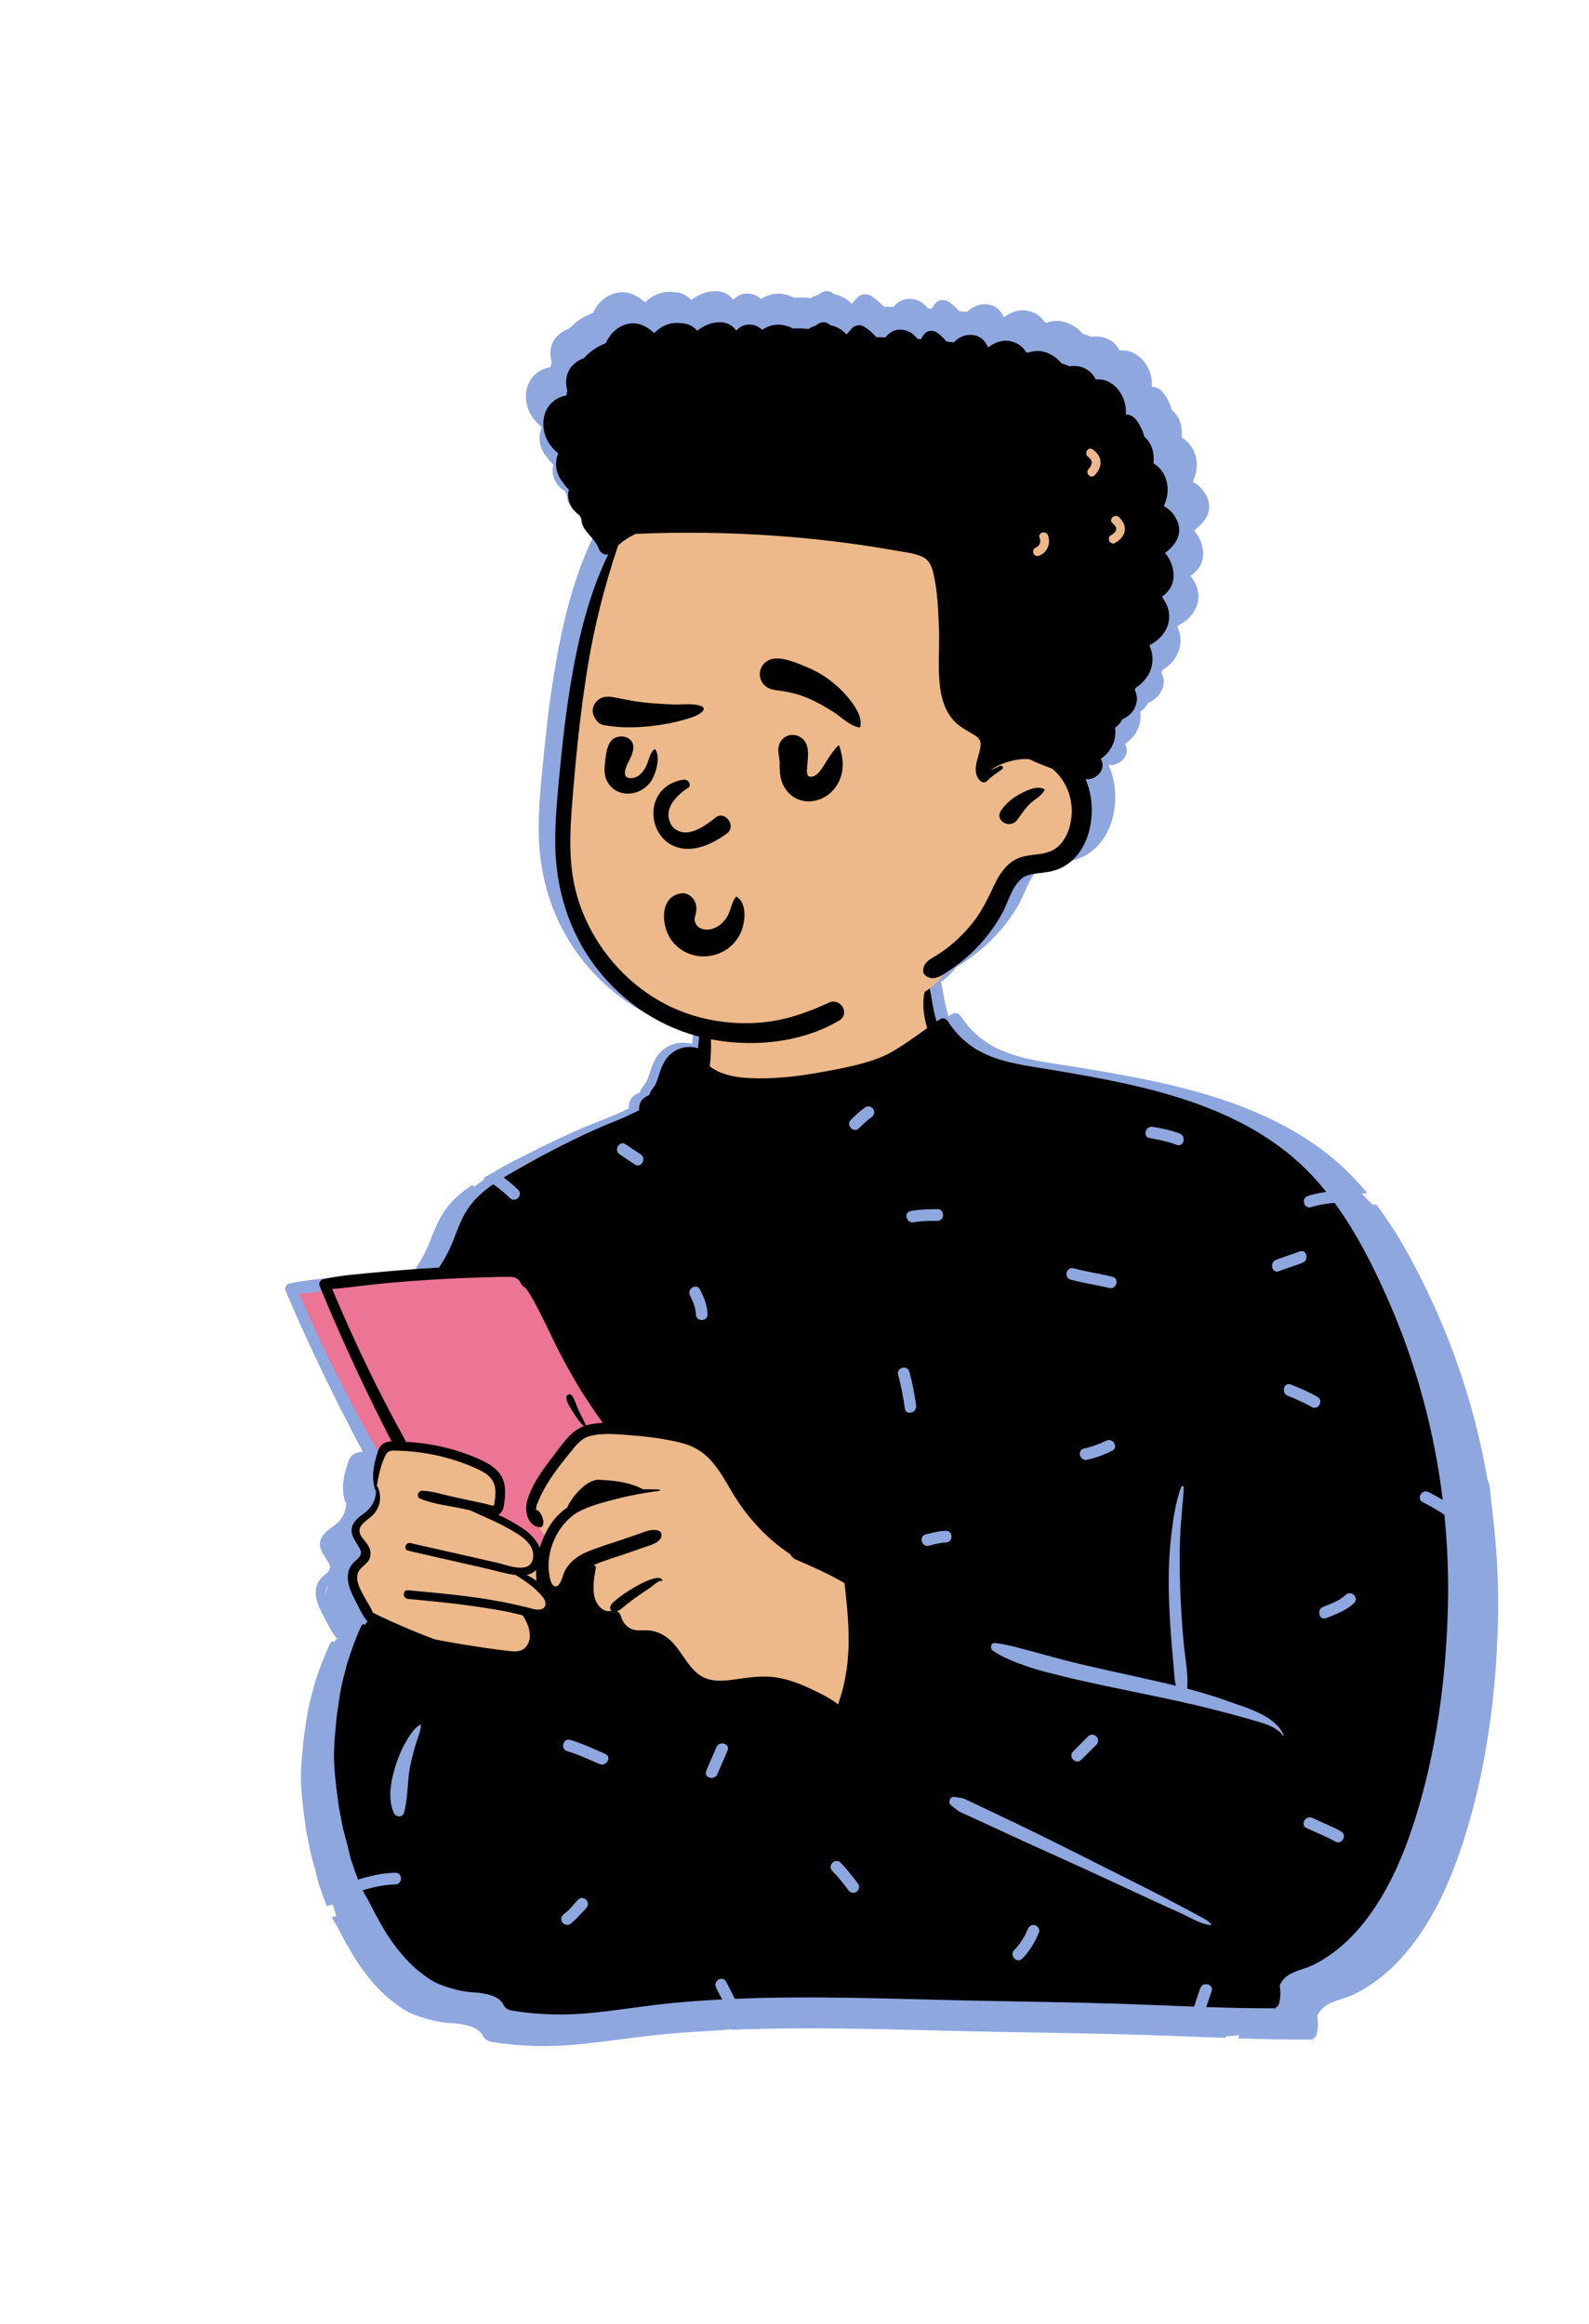 <svg width="383" height="560" viewBox="0 0 383 560" fill="none" xmlns="http://www.w3.org/2000/svg">
<path fill-rule="evenodd" clip-rule="evenodd" d="M105.567 305.23C108.866 292.883 111.9 287.648 117.761 283.357C123.243 279.343 131.246 275.971 142.922 273.509C155.084 271.457 155.429 265.358 158.478 255.556C159.368 252.609 163.776 251.825 165.679 253.949C165.947 253.669 166.227 253.413 166.516 253.182C166.257 251.777 168.378 247.749 168.307 246.404C167.567 232.372 172.324 225.326 184.197 222.706C186.779 222.137 204.317 221.801 206.834 222.473C217.84 225.409 228.674 234.731 227.016 245.96C230.471 250.316 233.852 252.975 239.182 254.379C247.482 255.396 243.313 368.857 228.897 436.832C222.712 465.998 74.82 416.357 81.503 401.75C80.555 399.072 82.282 396.13 81.503 393.365C80.939 391.364 79.494 390.536 78.767 388.555C77.744 385.767 78.857 382.026 80.009 379.181C80.481 377.763 79.14 376.237 78.767 374.79C77 367.965 81.047 368.567 83.964 364.004C83.921 363.99 83.162 360.733 83.166 360.749C82.719 358.424 83.838 355.444 84.814 353.503C85.474 352.191 86.887 351.37 88.292 351.521C86.877 346.889 85.089 343.034 83.166 338.571C79.764 330.704 76.53 322.474 71.645 315.354C69.645 312.438 71.261 309.756 74.498 309.557C84.974 308.915 95.336 307.46 105.567 305.23Z" fill="#8FA7DF"/>
<path fill-rule="evenodd" clip-rule="evenodd" d="M121.922 306.184L145.837 345.237C145.837 345.237 140.164 345.784 137.868 346.848C135.572 347.912 125.03 360.844 125.03 360.844L123.355 367.965L127.324 373.706L125.776 377.311C125.776 377.311 124.672 374.869 121.922 372.973C119.173 371.077 113.109 367.965 113.109 367.965C113.109 367.965 115.124 366.925 115.124 365.704C115.124 364.482 116.899 359.273 113.109 357.305C109.319 355.337 89.735 350.731 89.735 350.731L69.887 310.332L121.922 306.184Z" fill="#EC7495"/>
<path fill-rule="evenodd" clip-rule="evenodd" d="M228.605 254.644L152.668 267.504L117.761 283.357L112.063 287.593L145.837 345.238L197.986 354.419L211.272 387.719L208.56 425.255L123.724 415.495L87.129 411.299L78.527 444.81L80.081 458.596L82.341 465.587L173.061 489.221C173.061 489.221 219.257 484.9 227.446 484.9C235.635 484.9 295.676 490.654 295.676 490.654L309.567 489.221C309.567 489.221 340.303 457.963 345.07 446.838C349.837 435.713 360.145 368.087 360.145 368.087L359.01 357.696L332.455 291.754C332.455 291.754 328.909 288.647 324.439 283.357C319.968 278.066 228.605 254.644 228.605 254.644Z" fill="#8FA7DF"/>
<path fill-rule="evenodd" clip-rule="evenodd" d="M91.167 349.898C98.03 350.234 104.9 351.809 111.108 354.661C113.647 355.83 115.949 357.518 116.623 360.294C116.963 361.712 116.88 363.177 116.699 364.609C116.562 365.693 116.528 367.078 115.551 367.812C115.385 367.936 115.207 368.031 115.021 368.101C117.311 369.098 119.492 370.296 121.43 371.531C123.201 372.66 125.022 374.398 125.84 376.36C125.908 376.137 125.976 375.929 126.044 375.732C127.437 371.758 129.583 368.503 132.963 366.314C133.347 364.965 137.467 359.155 141.293 359.374C145.483 359.611 148.854 359.907 152.643 361.766C154.024 361.737 155.402 361.755 156.765 361.814C156.999 361.821 156.988 362.128 156.765 362.154C155.659 362.289 154.554 362.439 153.449 362.614C150.822 363.02 148.203 363.534 145.64 364.174C142.566 364.941 139.387 365.712 136.514 367.052C130.942 369.657 127.494 376.466 128.202 382.391C128.319 383.363 128.709 386.3 130.106 385.997C131.286 385.741 131.756 383.363 132.168 382.482C133.274 380.145 135.265 378.618 137.653 377.584C140.458 376.367 143.46 375.545 146.367 374.589C148.013 374.044 149.66 373.5 151.31 372.959C152.998 372.401 154.603 371.629 156.401 372.02C157.488 372.258 157.613 373.507 157.003 374.223C156.076 375.315 154.698 375.637 153.362 376.086C151.598 376.678 149.838 377.27 148.078 377.861C145.356 378.775 142.506 379.545 139.853 380.663L139.936 380.846C140.152 380.787 140.405 380.996 140.363 381.251C139.966 383.615 139.413 386.347 140.027 388.715C140.511 390.592 142.219 392.671 144.436 392.119C144.088 391.812 143.959 391.282 144.194 390.793C145.073 388.981 156.579 381.829 157.605 384.485C157.639 384.579 157.534 384.649 157.45 384.634C156.575 384.459 155.111 385.898 154.411 386.355C153.4 387.012 152.374 387.655 151.375 388.331C150.281 389.069 149.213 389.844 148.172 390.643C147.355 391.272 146.738 391.925 145.799 392.244C146.291 392.47 146.681 392.89 146.847 393.427C147.271 394.826 148.089 396.013 149.508 396.631C150.996 397.273 152.673 396.868 154.24 397.025C156.375 397.233 158.237 398.212 159.793 399.612C163.06 402.555 164.699 407.743 169.267 409.134C171.996 409.964 175.025 409.441 177.788 409.065C180.873 408.645 183.878 408.313 186.986 408.751C189.961 409.171 192.773 410.165 195.491 411.377C198.039 412.513 200.855 413.8 203.115 415.494C203.58 414.11 204.05 412.74 204.406 411.326C205.246 407.984 205.7 404.579 205.81 401.145C205.912 397.876 205.723 394.592 205.432 391.337C205.287 389.712 205.06 388.093 204.916 386.468C204.879 386.059 204.803 385.62 204.746 385.182C200.711 382.884 196.472 381.124 192.198 379.312C192.187 379.308 192.175 379.301 192.164 379.297C192.032 379.239 191.903 379.184 191.77 379.129C191.774 379.122 191.778 379.115 191.786 379.107C191.297 378.819 190.957 378.435 190.752 378.004C184.594 374.062 179.446 368.682 175.608 362.406C173.999 359.776 172.451 357.047 170.346 354.742C168.105 352.283 165.444 350.822 162.151 350.062C158.302 349.171 154.335 348.638 150.39 348.334C148.237 348.17 145.83 347.914 143.482 347.926C141.847 347.936 140.246 348.071 138.777 348.462C136.601 349.04 135.329 350.636 133.963 352.25C132.657 353.8 131.358 355.352 130.14 356.967C128.985 358.497 127.895 360.079 126.949 361.737C126.381 362.731 125.855 363.754 125.412 364.809C125.257 365.182 125.052 365.606 124.958 365.993C124.863 366.384 125.037 366.797 124.583 366.797C126.457 366.822 127.702 371.331 125.84 371.225C123.221 371.078 121.905 368.049 122.418 365.361C123.333 360.566 128.276 354.774 129.254 353.547C131.416 350.837 133.645 347.301 137.104 346.04C137.154 346.022 137.207 346.004 137.256 345.989C136.249 345.069 135.454 343.966 134.693 342.844C133.91 341.69 132.975 340.367 132.717 338.997C132.555 338.125 133.679 337.628 134.212 338.391C134.988 339.505 135.363 340.915 135.942 342.139C136.533 343.381 137.252 344.554 137.82 345.807C139.186 345.401 140.662 345.215 142.165 345.153C140.269 342.676 137.029 337.898 136.639 337.284C134.845 334.442 133.137 331.513 131.506 328.579C129.742 325.401 128.232 322.092 126.544 318.877C125.586 317.054 124.621 315.217 123.557 313.449C123.19 312.842 122.796 312.236 122.35 311.684C122.263 311.575 122.153 311.484 122.051 311.381C121.933 311.319 121.812 311.25 121.744 311.213C121.131 310.874 120.915 310.085 120.484 309.584C119.795 308.777 118.985 308.682 117.947 308.671C115.737 308.649 113.519 308.733 111.312 308.791C108.068 308.879 104.828 309.003 101.588 309.167C100.607 309.218 99.631 309.27 98.65 309.328C93.938 309.599 89.229 309.953 84.532 310.388C80.375 310.771 76.219 311.396 72.059 311.696C77.692 324.609 83.937 337.288 91.008 349.526C91.08 349.65 91.133 349.774 91.167 349.898ZM122.418 383.166C123.326 383.568 124.208 384.068 125.03 384.638C124.893 383.75 124.859 382.815 124.897 381.876C124.219 382.577 123.353 382.979 122.418 383.166ZM83.638 360.952C83.703 360.959 83.763 360.992 83.793 361.054C85.05 363.556 84.524 366.351 82.472 368.313C81.397 369.335 79.054 370.49 79.13 372.17C79.195 373.529 80.727 374.669 81.382 375.79C81.992 376.835 82.219 377.982 81.731 379.115C81.106 380.565 79.361 381.142 78.763 382.567C78.006 384.375 79.236 386.556 80.099 388.13C80.902 389.587 81.939 391.045 82.628 392.587C87.242 394.892 97.712 399.078 98.972 399.312C100.509 399.6 102.049 399.874 103.594 400.13C106.558 400.627 109.529 401.087 112.508 401.492C114.204 401.723 115.903 401.949 117.603 402.128C119.087 402.282 120.76 402.49 121.956 401.412C124.367 399.235 123.016 395.586 121.49 393.387C121.46 393.343 121.46 393.303 121.471 393.266C120.033 392.941 118.598 392.561 117.168 392.294C114.416 391.783 111.645 391.352 108.87 390.969C103.17 390.183 97.431 389.664 91.701 389.142C90.282 389.01 90.266 386.855 91.701 386.983C99.934 387.71 108.208 388.4 116.331 389.931C118.368 390.311 120.389 390.742 122.399 391.228C123.349 391.454 124.367 391.809 125.363 391.82C125.423 391.82 125.484 391.82 125.544 391.816C127.494 391.758 127.778 390.147 126.706 388.806C126.574 388.641 126.438 388.477 126.298 388.32C124.405 386.143 122.047 384.689 119.617 383.184C116.895 382.826 114.181 382.029 111.516 381.445C104.938 379.998 98.359 378.552 91.776 377.109C90.486 376.824 91.034 374.91 92.325 375.191C97.322 376.284 102.318 377.376 107.315 378.468L114.628 380.068C116.089 380.386 117.914 381.025 119.632 381.255C120.48 381.368 121.301 381.383 122.043 381.215C124.439 380.667 124.56 377.777 123.527 376.061C122.369 374.132 120.181 372.926 118.239 371.834C114.874 369.938 111.293 368.576 107.795 367.005C107.175 366.873 106.554 366.742 105.933 366.61C102.322 365.843 98.196 365.467 94.797 364.061C93.779 363.644 94.336 362.095 95.342 362.117C97.98 362.172 100.74 363.078 103.318 363.615C106.107 364.199 108.901 364.78 111.69 365.361C111.971 365.419 113.628 365.931 113.878 365.818C114.037 365.745 114.094 365.212 114.147 364.861C114.318 363.706 114.442 362.494 114.257 361.335C113.848 358.738 111.603 357.518 109.332 356.521C104.275 354.303 98.73 352.916 93.211 352.36C91.939 352.232 90.667 352.152 89.388 352.112C87.886 352.068 86.647 351.812 85.887 353.24C84.691 355.491 84.032 358.384 83.638 360.952ZM90.661 442.539C91.763 438.861 91.463 434.934 92.218 431.183C92.608 429.248 93.139 427.328 93.72 425.438C94.189 423.912 94.97 422.289 95.059 420.696C95.064 420.59 94.934 420.528 94.845 420.577C93.29 421.437 92.097 423.294 91.21 424.752C90.149 426.496 89.338 428.322 88.685 430.243C87.382 434.069 86.312 438.683 87.992 442.539C88.492 443.687 90.249 443.917 90.661 442.539ZM133.664 470.381C135.306 469.275 136.503 467.729 137.895 466.364C139.265 465.023 137.124 462.956 135.754 464.298C134.566 465.462 133.535 466.916 132.136 467.857C131.463 468.31 131.152 469.128 131.593 469.856C131.983 470.499 132.993 470.832 133.664 470.381ZM142.822 427.879C139.824 426.629 136.876 425.266 133.739 424.366C131.864 423.827 131.07 426.648 132.934 427.183C135.823 428.013 138.533 429.251 141.293 430.402C143.065 431.142 144.606 428.623 142.822 427.879ZM174.477 427.004C175.21 425.259 172.28 424.507 171.557 426.227C170.726 428.208 169.773 430.138 168.941 432.119C168.209 433.864 171.139 434.617 171.861 432.896C172.693 430.915 173.646 428.985 174.477 427.004ZM205.722 461.86C206.211 462.489 207.025 462.829 207.794 462.385C208.438 462.012 208.831 461.022 208.337 460.386C206.894 458.529 205.432 456.695 203.74 455.04C202.369 453.698 200.228 455.766 201.599 457.106C203.109 458.584 204.433 460.202 205.722 461.86ZM210.19 266.284C208.8 267.2 207.582 268.313 206.395 269.458C205.014 270.79 207.156 272.856 208.537 271.524C209.537 270.559 210.546 269.579 211.718 268.807C212.396 268.361 212.7 267.53 212.262 266.808C211.869 266.161 210.866 265.839 210.19 266.284ZM164.733 313.311C165.519 314.829 166.226 316.318 166.271 318.044C166.319 319.924 169.347 319.925 169.299 318.044C169.241 315.785 168.378 313.827 167.348 311.836C166.476 310.151 163.865 311.633 164.733 313.311ZM148.055 275.542C146.427 274.494 144.912 277.027 146.526 278.065C147.834 278.907 149.142 279.749 150.451 280.59C152.078 281.637 153.592 279.105 151.979 278.067C150.671 277.225 149.363 276.383 148.055 275.542ZM220.396 341.578C220.674 343.435 223.591 342.64 223.316 340.801C222.89 337.958 222.37 335.153 221.571 332.384C221.048 330.572 218.128 331.347 218.651 333.161C219.451 335.93 219.97 338.735 220.396 341.578ZM231.013 375.053C232.962 375.014 232.962 372.091 231.013 372.131C229.249 372.167 227.515 372.615 225.813 373.025C223.921 373.481 224.728 376.299 226.619 375.843C228.057 375.496 229.521 375.084 231.013 375.053ZM234.932 442.487C235.602 442.802 236.289 443.085 236.965 443.384C238.321 443.982 239.676 444.58 241.03 445.181C243.851 446.431 246.671 447.685 249.489 448.943C255.129 451.463 260.812 453.893 266.466 456.385C272.231 458.927 277.981 461.502 283.724 464.091C286.43 465.31 289.156 466.484 291.877 467.671C294.203 468.687 297.079 470.461 299.633 470.627C299.764 470.636 299.808 470.476 299.733 470.394C298.768 469.335 297.229 468.719 295.961 468.031C294.666 467.327 293.346 466.665 292.033 465.994C289.294 464.594 286.553 463.205 283.788 461.855C278.258 459.154 272.717 456.473 267.175 453.795C261.523 451.063 255.878 448.314 250.177 445.68C247.492 444.439 244.805 443.202 242.116 441.97C240.66 441.302 239.202 440.635 237.745 439.97C237.116 439.682 236.493 439.372 235.849 439.115C234.994 438.773 234.344 438.843 233.462 438.633C232.024 438.29 231.401 440.055 232.505 440.824C233.415 441.457 233.893 441.998 234.932 442.487ZM255.148 472.453C255.458 471.724 254.808 470.838 254.09 470.655C253.23 470.437 252.541 470.941 252.227 471.676C251.397 473.625 250.215 475.413 248.693 476.923C247.332 478.272 249.473 480.34 250.834 478.989C252.741 477.097 254.112 474.884 255.148 472.453ZM270.02 425.545C271.401 424.213 269.259 422.147 267.879 423.479L263.954 427.266C262.574 428.598 264.716 430.664 266.096 429.332L270.02 425.545ZM310.283 419.37C313.105 420.169 316.396 420.903 318.319 423.226C318.413 423.339 318.571 423.194 318.515 423.08C316.052 418.153 308.99 416.425 304.1 414.699C300.641 413.478 297.093 412.465 293.514 411.561C293.872 407.621 292.885 403.399 292.543 399.478C292.177 395.293 291.879 391.096 291.726 386.897C291.569 382.614 291.532 378.302 291.678 374.018C291.823 369.75 292.397 365.533 292.649 361.279C292.673 360.868 292.079 360.848 291.951 361.188C290.465 365.136 289.83 369.509 289.347 373.671C288.849 377.96 288.683 382.235 288.747 386.549C288.813 390.983 289.08 395.407 289.447 399.828C289.62 401.923 289.822 404.016 290.013 406.109C290.158 407.707 290.225 409.292 290.563 410.839C288.405 410.328 286.241 409.845 284.085 409.374C277.209 407.877 270.304 406.488 263.456 404.868C260.095 404.074 256.782 403.122 253.436 402.276C250.285 401.48 246.959 400.515 243.724 400.16C242.57 400.033 242.423 401.557 243.187 402.074C245.816 403.856 249.308 405.096 252.345 406.094C255.393 407.094 258.561 407.814 261.685 408.555C268.2 410.102 274.776 411.366 281.343 412.683C287.9 413.998 294.47 415.304 300.954 416.927C304.076 417.709 307.188 418.493 310.283 419.37ZM325.745 341.188C327.431 342.143 328.953 339.617 327.273 338.665C325.075 337.42 322.732 336.484 320.371 335.572C318.558 334.872 317.779 337.699 319.566 338.39C321.688 339.21 323.77 340.07 325.745 341.188ZM331.85 449.76C333.54 450.706 335.063 448.18 333.378 447.237C331.011 445.913 328.418 445.029 325.965 443.87C324.219 443.045 322.686 445.567 324.437 446.394C326.89 447.552 329.482 448.436 331.85 449.76ZM334.595 388.13C332.961 389.628 330.78 390.333 328.723 391.121C326.929 391.806 327.716 394.631 329.528 393.939C332.09 392.958 334.701 392.062 336.737 390.196C338.153 388.897 336.008 386.835 334.595 388.13ZM316.513 304.431C314.716 305.111 315.503 307.936 317.318 307.249C319.331 306.487 321.41 305.907 323.423 305.145C325.22 304.465 324.433 301.64 322.618 302.327C320.605 303.089 318.526 303.669 316.513 304.431ZM284.614 271.186C282.705 270.875 281.892 273.692 283.809 274.004C286.188 274.392 288.53 274.845 290.786 275.688C292.608 276.368 293.389 273.541 291.591 272.87C289.335 272.027 286.992 271.574 284.614 271.186ZM274.074 352.13C275.825 351.299 274.289 348.78 272.546 349.606C270.709 350.478 268.807 351.151 266.803 351.563C264.895 351.955 265.707 354.772 267.608 354.381C269.863 353.917 272.009 353.11 274.074 352.13ZM264.119 306.535C262.234 306.037 261.437 308.856 263.314 309.353C266.617 310.226 270.017 310.68 273.344 311.457C275.24 311.9 276.042 309.082 274.149 308.64C270.822 307.862 267.422 307.409 264.119 306.535ZM221.889 292.227C219.972 292.569 220.789 295.385 222.694 295.045C224.722 294.683 226.777 294.677 228.833 294.676C230.784 294.676 230.781 291.753 228.833 291.754C226.497 291.755 224.191 291.816 221.889 292.227ZM84.161 307.495C89.108 307.038 94.063 306.673 99.025 306.399C99.256 306.387 99.483 306.373 99.714 306.362C99.74 306.311 99.775 306.263 99.809 306.212C101.429 303.918 102.621 301.624 103.654 299.03C104.642 296.561 105.6 294.015 107.122 291.787C108.857 289.248 111.2 287.262 113.768 285.54C115.326 286.551 116.771 287.734 118.094 288.989C119.486 290.309 121.627 288.242 120.235 286.922C119.06 285.807 117.805 284.778 116.479 283.847C118.011 282.949 119.573 282.105 121.097 281.266C126.809 278.121 132.657 275.213 138.626 272.554C141.401 271.315 144.209 270.216 147.037 269.102C148.559 268.503 150.061 267.732 151.583 267.038C151.473 266 151.795 264.839 152.62 264.155C153.229 263.655 153.702 263.469 154.429 263.115C154.592 263.06 154.69 263.027 154.736 263.008C154.702 263.016 154.603 263.045 154.441 263.096C154.055 263.268 154.024 263.217 154.35 262.946C154.369 262.355 155.577 261.106 155.853 260.496C156.814 258.402 157.113 256.188 158.532 254.282C160.489 251.655 163.775 250.662 166.838 251.553C167.155 248.393 167.238 245.095 168.472 242.274C168.506 242.198 168.616 242.165 168.665 242.249C169.952 244.364 170.062 246.72 170.161 249.16C170.255 251.45 170.165 253.792 169.854 256.068C170.051 256.214 170.251 256.353 170.46 256.488C171.436 257.109 172.488 257.587 173.594 257.942C175.698 258.614 177.905 258.906 180.112 259.008C185.809 259.271 191.68 258.716 197.282 257.774C202.948 256.82 211.635 255.388 216.677 252.652C220.005 250.848 223.074 248.645 226.186 246.512C225.058 243.005 224.77 239.235 225.905 236.272C226.042 235.918 226.617 235.852 226.727 236.272C227.438 239.1 227.647 241.942 228.593 244.736C228.608 244.776 228.623 244.821 228.638 244.861C228.934 244.667 229.229 244.477 229.524 244.287C230.205 243.852 231.133 244.178 231.542 244.798C238.079 254.738 248.431 255.308 259.302 257.084C271.2 259.027 283.157 261.124 294.596 264.926C305.535 268.565 315.99 273.862 324.272 281.774C326.147 283.566 327.9 285.474 329.555 287.467C327.954 287.662 326.366 287.965 324.798 288.44C322.942 289.003 323.74 291.823 325.603 291.258C327.618 290.647 329.655 290.345 331.712 290.195C337.34 297.624 341.728 306.048 345.522 314.34C352.8 330.238 357.537 347.169 359.717 364.406C358.52 363.714 357.301 363.054 356.053 362.441C354.318 361.59 352.787 364.112 354.524 364.965C356.453 365.911 358.327 366.955 360.142 368.087C360.935 375.632 361.243 383.226 361.056 390.808C360.614 408.882 358.085 427.487 352.366 444.733C349.561 453.197 345.844 461.591 340.306 468.744C337.8 471.984 334.954 474.906 331.6 477.343C329.976 478.526 328.258 479.582 326.444 480.473C324.109 481.628 321.066 482.008 319.052 483.64C318.389 484.178 317.878 484.886 317.492 485.686C317.716 487.206 317.742 488.729 317.311 490.249C317.174 490.724 316.803 491.111 316.345 491.297C316.338 491.429 316.338 491.556 316.338 491.681C316.338 491.739 316.247 491.754 316.236 491.696C316.217 491.582 316.198 491.469 316.179 491.352C316.031 491.399 315.876 491.422 315.717 491.422C309.967 491.442 304.21 491.307 298.453 491.119C298.898 489.803 299.381 488.498 299.843 487.182C300.472 485.394 297.547 484.634 296.924 486.405C296.382 487.944 295.816 489.469 295.312 491.013C289.143 490.791 282.976 490.526 276.82 490.329C263.727 489.909 250.638 489.77 237.542 489.504C217.203 489.088 196.717 488.236 176.347 489.069C175.643 487.626 174.854 486.217 174.107 484.793C173.225 483.114 170.613 484.594 171.492 486.268C172.012 487.257 172.55 488.234 173.061 489.221C168.936 489.427 164.814 489.701 160.702 490.074C153.684 490.709 146.734 491.838 139.724 492.539C132.597 493.255 125.624 493.128 118.553 491.991C117.281 491.787 116.532 491.045 116.221 490.124C116.21 490.121 116.202 490.114 116.195 490.103C115.832 489.693 115.491 489.354 115.139 489.058C114.719 488.795 114.264 488.572 113.731 488.375C112.735 488.009 111.698 487.787 110.646 487.637C109.487 487.469 108.314 487.454 107.156 487.316C106.18 487.195 105.225 487.016 104.272 486.797C102.557 486.402 100.929 485.887 99.309 485.204C97.897 484.609 96.622 483.754 95.418 482.822C92.927 481.065 90.77 478.823 88.885 476.492C87.787 475.129 86.753 473.715 85.815 472.244C84.18 469.693 82.787 467.045 81.379 464.375C80.868 463.583 80.401 462.773 79.975 461.946C82.727 461.163 85.505 460.526 88.422 460.48C90.373 460.45 90.372 457.528 88.422 457.558C85.077 457.609 81.912 458.364 78.767 459.262C78.614 458.87 78.467 458.474 78.331 458.073C77.957 457.237 77.646 456.378 77.389 455.509C77.238 455.114 77.086 454.72 76.935 454.325C76.594 452.959 76.253 451.589 75.909 450.219C75.224 448.028 74.683 445.803 74.285 443.549C73.952 442.066 73.695 440.572 73.52 439.06C72.99 435.396 72.559 431.739 72.529 428.035C72.574 425.752 72.725 423.472 72.983 421.204C73.093 419.662 73.278 418.128 73.528 416.605C73.853 414.34 74.175 412.097 74.716 409.861C75.121 408.349 75.526 406.837 75.931 405.324C76.942 402.172 78.135 399.082 79.509 396.061C79.584 395.871 79.967 395.454 80.197 395.45C80.372 395.447 80.614 395.6 80.535 395.805C80.527 395.823 80.52 395.845 80.512 395.863C80.591 395.692 80.667 395.516 80.746 395.345C80.814 395.184 81.079 394.863 81.284 394.866C81.295 394.866 81.307 394.866 81.322 394.87C81.269 394.833 81.219 394.786 81.17 394.731C79.811 393.179 78.929 391.136 77.957 389.339C77.15 387.856 76.39 386.292 76.17 384.616C75.977 383.144 76.238 381.693 77.196 380.503C78.286 379.147 80.338 378.512 79.198 376.554C77.904 374.325 76 372.393 77.896 369.861C78.861 368.572 80.391 367.864 81.526 366.742C82.832 365.445 83.453 363.71 83.419 361.938C83.339 361.982 83.233 361.96 83.195 361.85C82.098 358.65 82.892 355.137 84.017 352.02C84.63 350.329 85.929 349.865 87.439 349.781C80.898 337.453 74.777 324.926 69.323 312.112C69.141 311.692 68.963 311.272 68.785 310.851C68.52 310.223 69.08 309.387 69.728 309.248C74.444 308.25 79.357 307.933 84.161 307.495Z" fill="#8FA7DF"/>
<path fill-rule="evenodd" clip-rule="evenodd" d="M135.052 157.832C136.454 147.012 140.858 135.523 145.49 125.436C155.905 104.108 179.75 101.171 201.126 96.774C222.219 93.804 244.556 91.122 265.331 97.048C277.011 99.815 281.573 113.267 279.729 123.883C278.677 130.498 275.564 136.759 272.909 142.89C267.632 155.48 264.283 168.959 264.278 182.591C264.64 191.499 265.94 201.666 255.355 205.44C245.282 210.284 244.431 223.415 231.819 230.866C226.719 240.857 212.826 241.736 202.828 244.053C196.508 245.223 190.117 246.084 183.708 246.64C165.152 248.939 150.308 243.739 140.594 227.753C134.094 218.024 129.254 206.791 130.45 195C131.64 182.583 133.625 170.232 135.052 157.832Z" fill="#8FA7DF"/>
<path fill-rule="evenodd" clip-rule="evenodd" d="M200.965 70.853C199.906 69.692 198.274 70.09 197.284 71.008C196.639 71.192 196.014 71.465 195.424 71.827C194.091 71.661 192.693 71.661 191.385 71.707C191.068 71.535 190.728 71.382 190.358 71.251C187.714 70.316 185.373 70.791 183.441 72.043C182.511 71.191 181.337 70.657 179.837 70.738C178.498 70.81 177.544 71.42 176.726 72.222C175.911 71.085 174.592 70.274 172.95 70.161C170.655 70.003 168.448 70.893 166.619 72.272C165.553 71.089 164.101 70.41 162.482 70.403C161.417 70.216 160.293 70.29 159.277 70.587C157.802 71.017 156.507 71.824 155.476 72.872C153.845 71.361 151.848 70.274 149.545 70.432C146.565 70.641 144.095 72.76 142.946 75.368C140.929 76.149 139.067 77.264 137.511 78.853C137.428 78.936 137.349 79.024 137.265 79.112C136.427 79.411 135.637 79.835 134.942 80.394C132.74 82.166 132.249 84.73 132.978 87.243C132.876 87.645 132.789 88.055 132.71 88.463C130.648 88.766 128.774 89.918 127.709 91.791C126.251 94.363 126.538 97.753 128.117 100.208C128.796 101.264 129.657 102.154 130.625 102.932C129.531 105.336 130.056 108.204 131.82 110.148C132.25 110.818 132.778 111.423 133.371 111.971C132.716 114.456 133.882 117.02 136.209 118.348L136.408 118.83C136.441 118.91 136.475 118.989 136.51 119.068C136.536 119.171 136.567 119.269 136.599 119.369C136.654 120.251 136.955 121.116 137.551 121.932C138.771 123.603 140.283 124.692 141.085 126.643L141.166 126.848C141.511 127.771 142.624 128.422 143.573 128.137C138.305 138.6 135.543 150.242 133.647 161.651C132.701 167.342 131.972 173.054 131.38 178.787L130.8 184.496C130.289 189.571 129.835 194.663 129.832 199.755C129.824 211.273 133.231 222.352 140.544 231.518C147.46 240.182 157.247 246.461 168.303 248.935C179.718 251.484 193.108 250.48 203.344 244.642C206.362 242.926 203.718 238.798 200.647 240.179C194.834 242.794 188.927 244.738 182.483 245.172C176.201 245.599 169.904 244.84 163.948 242.852C154.093 239.561 145.708 232.668 140.317 224.084C137.662 219.853 135.739 215.262 134.716 210.41C133.442 204.364 133.634 198.114 134.102 191.99L134.134 191.572C135.06 179.773 136.28 167.901 138.251 156.219C139.994 145.889 142.674 135.768 146.153 125.871C147.516 124.711 149.041 123.751 150.672 123.021C162.618 122.539 174.586 122.68 186.517 123.477C196.692 124.161 206.817 125.319 216.867 127.006L217.943 127.189C220.168 127.572 222.638 127.791 224.735 128.657C226.533 129.402 227.262 130.834 227.715 132.595C228.856 137.048 229.029 141.921 229.222 146.487C229.411 150.951 228.984 155.452 229.354 159.901C229.668 163.623 230.654 167.433 233.505 170.126C234.997 171.535 236.833 172.306 238.555 173.377C239.67 174.067 240.142 174.779 239.998 176.058C239.689 178.856 237.358 182.381 239.976 184.777C240.437 185.198 241.234 185.252 241.687 184.777C242.767 183.642 244.259 182.776 245.54 181.859C246.076 181.479 245.63 180.741 245.022 181.004C244.221 181.351 243.405 181.76 242.571 182.118C244.414 180.65 247.035 179.93 249.219 179.503C250.318 179.291 251.474 179.229 252.618 179.328C253.464 179.718 254.329 180.08 255.194 180.434C256.293 180.88 257.404 181.285 258.522 181.669C262.401 184.726 264.252 189.698 263.444 194.56C263.002 197.245 261.721 200.164 259.308 201.731C256.448 203.587 252.618 202.79 249.528 204.168C246.635 205.457 244.875 208.062 243.557 210.758L243.007 211.88C241.783 214.365 240.526 216.784 238.854 219.046C236.92 221.665 234.552 224.018 231.968 226.038C230.715 227.016 229.379 227.895 227.998 228.696L227.62 228.913C226.223 229.706 225.222 230.461 225.127 232.138C225.097 232.723 225.479 233.256 225.97 233.559C228.085 234.856 230.189 233.234 231.949 232.102C233.849 230.882 235.666 229.508 237.347 228.011C240.542 225.169 243.307 221.793 245.434 218.129C247.054 215.339 247.976 211.412 250.537 209.249C252.101 207.93 254.31 207.919 256.263 207.678C258.08 207.452 259.799 207.086 261.415 206.221C267.991 202.688 269.85 194.137 268.29 187.528C268.025 186.414 267.655 185.329 267.198 184.284C269.646 184.679 272.396 182.232 271.402 179.762C271.327 179.576 271.24 179.401 271.157 179.221C272.77 178.195 274.043 176.639 274.647 174.604C274.957 173.552 275.002 172.489 274.84 171.462C275.621 170.955 276.267 170.257 276.683 169.398C277.982 168.818 279.134 167.949 279.822 166.707C280.774 164.993 280.653 163.415 279.927 161.994C280.029 161.815 280.128 161.633 280.222 161.446C282.885 159.813 284.743 157 284.532 153.881C284.464 152.847 284.199 151.915 283.792 151.076C283.826 150.97 283.86 150.86 283.89 150.754C286.118 149.658 287.962 147.857 288.619 145.454C289.276 143.035 288.502 140.624 286.953 138.768C289.219 137.165 290.583 134.926 289.756 131.539C289.42 130.162 288.743 128.909 287.829 127.853C287.833 127.821 287.841 127.788 287.848 127.755L288.06 127.596C290.858 125.46 292.466 122.739 290.749 119.393C289.979 117.888 288.879 116.84 287.588 116.149L287.523 115.952C288.449 114.034 288.762 111.904 288.124 109.665C287.603 107.821 286.368 106.352 284.789 105.377C284.894 104.551 284.879 103.671 284.709 102.717C284.426 101.107 283.599 99.7 282.39 98.703C282.345 98.491 282.288 98.283 282.224 98.074C281.816 96.8 281.053 95.415 280.169 94.388C279.44 93.537 278.624 93.227 277.627 93.194C277.688 92.409 277.646 91.612 277.48 90.805C276.97 88.314 275.331 85.972 272.902 84.909C271.905 84.474 270.855 84.347 269.842 84.452C268.981 82.699 267.3 81.428 265.234 81.154C264.429 81.044 263.682 81.051 262.994 81.15C262.605 80.975 262.201 80.818 261.778 80.675C261.498 80.58 261.215 80.493 260.932 80.405C259.976 79.258 258.718 78.341 257.249 77.79C255.553 77.15 253.827 77.216 252.297 77.753L251.81 77.654C251.047 76.376 249.831 75.386 247.961 74.936C245.838 74.429 243.659 75.137 241.989 76.427C241.981 76.427 241.974 76.427 241.963 76.423C241.09 74.534 239.598 73.219 237.094 73.311C235.534 73.369 234.125 74.118 233.037 75.185C232.433 75.112 231.828 75.046 231.22 74.981C230.578 74.253 229.864 73.574 229.075 72.964C227.783 71.963 226.102 72.044 225.15 73.453C224.942 73.76 224.75 74.071 224.557 74.381L223.685 74.323C222.657 72.982 221.256 72.076 219.337 72.003C217.577 71.934 216.323 72.767 215.367 73.932C214.589 73.913 213.807 73.899 213.025 73.888C212.115 72.869 211.042 71.97 209.818 71.225C208.882 70.655 207.499 70.849 206.74 71.609C206.227 72.125 205.75 72.665 205.306 73.223C204.162 71.982 202.616 71.165 200.965 70.853ZM256.558 186.853C254.794 185.881 252.422 186.933 250.714 187.758C248.633 188.763 246.567 190.279 245.294 192.179C243.56 194.765 247.636 196.854 249.46 194.535C250.582 193.106 251.477 191.667 252.837 190.418C254.08 189.271 255.882 188.504 256.596 186.991C256.622 186.94 256.614 186.882 256.558 186.853ZM255.319 124.076L255.286 123.985C254.784 122.658 256.973 122.086 257.471 123.402C258.225 125.397 257.355 127.565 255.318 128.427C254.753 128.666 254.108 128.583 253.768 128.034C253.482 127.572 253.615 126.771 254.174 126.535C255.321 126.05 255.705 125.194 255.319 124.076ZM274.179 120.365C273.083 119.43 274.691 117.884 275.782 118.815C276.799 119.684 277.554 120.864 277.358 122.221C277.158 123.604 276.08 124.581 274.899 125.271C273.648 126.002 272.508 124.108 273.755 123.378L273.896 123.295C274.419 122.981 275.032 122.548 275.121 121.929C275.215 121.272 274.64 120.758 274.179 120.365ZM267.959 103.864L267.881 103.809C266.704 102.996 267.835 101.095 269.025 101.916C270.117 102.67 270.992 103.649 271.085 104.999C271.174 106.311 270.484 107.448 269.581 108.372C268.577 109.398 266.976 107.847 267.978 106.822C268.955 105.823 269.146 104.734 267.959 103.864Z" fill="#8FA7DF"/>
<path fill-rule="evenodd" clip-rule="evenodd" d="M193.046 193.242C183.011 193.242 174.877 186.373 174.877 177.9C174.877 169.426 183.011 162.557 193.046 162.557C203.08 162.557 213.94 169.148 213.94 177.621C213.94 181.216 211.005 187.499 208.552 190.114C205.224 193.663 198.823 193.242 193.046 193.242Z" fill="#8FA7DF"/>
<path fill-rule="evenodd" clip-rule="evenodd" d="M149.798 190.306C142.116 190.306 135.889 184.094 135.889 176.431C135.889 168.769 142.116 162.557 149.798 162.557C157.479 162.557 165.792 168.517 165.792 176.179C165.792 179.431 163.546 185.112 161.668 187.477C159.121 190.686 154.22 190.306 149.798 190.306Z" fill="#8FA7DF"/>
<path fill-rule="evenodd" clip-rule="evenodd" d="M193.299 202.773C193.22 202.702 193.094 202.677 192.998 202.736C191.361 203.735 191.167 207.096 191.148 209.037C190.471 209.208 189.801 209.401 189.169 209.536C187.825 209.823 186.473 210.074 185.125 210.337L184.114 210.539C180.735 211.226 177.293 211.734 173.85 211.989C170.509 212.236 167.07 212.326 163.738 211.911C162.307 211.732 160.885 211.434 159.502 211.036C157.868 210.566 156.566 209.786 155.046 209.103C151.24 207.392 148.051 212.405 151.713 214.605C154.857 216.492 159.147 217.173 162.776 217.465C166.485 217.764 170.18 217.436 173.845 216.87C177.807 216.257 181.688 215.316 185.445 213.952C187.034 213.376 188.572 212.677 190.073 211.912L190.482 211.702C190.731 211.573 190.991 211.442 191.253 211.309C191.534 213.73 192.344 216.068 193.324 218.315L193.347 218.276C193.882 220.049 195.817 221.146 197.742 220.363C200.002 219.444 200.174 217.033 198.859 215.321L198.796 215.241C197.25 213.322 196.282 210.941 195.44 208.671C195.008 207.508 194.608 206.316 194.262 205.126C194.011 204.265 194.002 203.399 193.299 202.773ZM135.071 183.496C136.41 187.402 139.331 190.41 143.4 191.733C147.433 193.044 151.918 192.566 156.041 191.857C156.942 191.702 157.856 191.531 158.769 191.331C158.022 191.777 157.363 192.406 156.731 193.07C155.798 194.052 154.952 195.087 154.695 196.317C154.44 197.536 154.842 198.464 155.574 199.165C156.7 200.242 158.516 200.822 160.055 201.143C163.5 201.862 166.951 201.75 170.379 201.013C171.254 200.825 171.848 200.372 172.181 199.782C172.586 199.064 172.619 198.171 172.387 197.359C172.155 196.546 171.653 195.797 170.925 195.383C170.326 195.041 169.577 194.948 168.726 195.221C167.019 195.769 165.324 196.132 163.521 196.174C162.757 196.191 161.989 196.17 161.227 196.102C160.796 196.064 160.366 196.011 159.939 195.945C160.19 195.621 160.435 195.291 160.674 194.958C160.956 194.565 161.231 194.166 161.494 193.761C162.253 192.587 162.886 191.381 163.441 190.107C163.62 189.699 163.785 189.289 163.944 188.878C163.966 188.819 163.989 188.76 164.012 188.7C164.061 188.661 164.109 188.621 164.158 188.581C165.244 187.673 166.156 186.556 166.8 185.171C168.545 181.421 168.261 176.766 167.202 172.872C166.354 169.751 164.481 166.864 162.006 164.903C161.574 164.217 161.289 163.801 160.939 163.45C159.517 162.023 157.533 161.06 155.596 160.474C151.271 159.165 146.561 160.104 142.894 162.596C139.509 164.897 136.859 168.348 135.427 172.186C134.071 175.821 133.806 179.808 135.071 183.496ZM193.984 159.756C188.84 159.714 183.607 161.179 179.433 164.112C175.439 166.919 172.304 171.062 172.308 175.998C172.312 180.803 174.974 185.528 177.926 189.249C181.239 193.425 185.57 195.439 191.014 195.486C193.844 195.51 196.695 195.268 199.505 194.936L201.013 194.753C203.088 194.494 205.186 194.188 207.154 193.5C216.52 190.221 216.81 178.39 213.341 170.827C210.663 164.989 203.884 159.294 197.124 159.978C196.105 159.84 195.059 159.765 193.984 159.756ZM185.296 165.32C191.738 162.53 199.564 163.365 205.812 166.343C208.287 168.949 210.096 172.233 210.828 175.248C211.61 178.467 211.496 181.934 210.32 185.054C208.885 188.862 205.352 189.805 201.54 190.39L200.06 190.614L199.439 190.705C195.694 191.244 191.599 191.664 188 190.989C183.989 190.236 181.441 187.109 179.436 183.902L179.343 183.752C177.26 180.392 175.517 176.306 177.264 172.457C178.749 169.185 181.992 166.751 185.296 165.32ZM147.277 166.292C149.488 165.11 152.009 164.895 154.396 165.686C155.423 166.027 156.311 166.578 157.171 167.197L157.514 167.447C158.572 168.231 159.56 168.628 160.354 169.687L160.457 169.829C160.857 170.406 161.558 170.637 162.196 170.56C162.94 172.539 163.247 174.679 163.253 176.786L163.252 177.065L163.249 177.349C163.201 179.84 162.751 182.886 160.721 184.555C158.869 186.077 156.065 186.442 153.562 186.654L151.632 186.809L151.12 186.847C148.481 187.024 145.59 186.963 143.379 185.456C141.453 184.143 140.544 181.915 140.309 179.714C139.752 174.517 142.478 168.858 147.277 166.292ZM195.394 166.772C191.847 165.025 187.586 165.463 184.582 167.653C184.848 167.703 185.111 167.768 185.373 167.894C186.055 168.224 186.478 168.885 186.639 169.588C186.821 170.382 186.394 171.134 185.582 171.385C184.875 171.603 184.036 171.702 183.379 171.288C183.035 171.071 182.795 170.785 182.637 170.424L182.615 170.371L182.587 170.333L182.576 170.314C182.574 170.307 182.587 170.321 182.606 170.35C182.586 170.305 182.567 170.26 182.549 170.215C182.521 170.16 182.495 170.106 182.473 170.049C182.435 170.017 182.4 169.982 182.365 169.946C181.819 170.757 181.391 171.672 181.118 172.691C179.372 179.228 186.534 186.012 192.932 186.69C195.35 186.947 197.555 186.391 199.384 185.296C199.368 185.274 199.349 185.255 199.334 185.232C198.599 185.36 197.722 185.043 197.455 184.251C196.774 182.233 197.472 179.872 199.751 179.213C201.217 178.788 202.718 179.257 203.766 180.225C204.558 178.352 204.842 176.245 204.467 174.134C203.938 171.155 202.076 168.472 199.179 167.232C197.768 166.629 196.552 166.502 195.394 166.772ZM158.039 170.805L157.931 170.641C156.835 169.013 154.74 167.017 152.569 167.566C152.264 167.643 151.964 167.767 151.695 167.928C150.502 167.772 149.253 168.033 148.227 168.642L148.255 168.71C148.259 168.722 148.263 168.733 148.266 168.745C148.36 169.141 148.305 169.507 148.114 169.871C147.906 170.265 147.61 170.639 147.208 170.865C146.933 171.02 146.61 171.102 146.292 171.095C145.827 171.087 145.418 170.89 145.081 170.588C144.899 170.424 144.771 170.184 144.701 169.937C144.535 170.091 144.374 170.262 144.221 170.456C141.703 173.651 142.051 178.785 145.005 181.632C145.124 181.747 145.251 181.851 145.376 181.957C146.575 183.55 148.423 184.631 150.643 184.85C152.699 185.053 154.754 184.466 156.33 183.263C156.204 183.198 156.085 183.114 155.983 183.002C155.714 182.708 155.492 182.418 155.329 182.059C155.288 181.969 155.248 181.878 155.21 181.786L155.156 181.647C155.146 181.622 155.062 181.388 155.085 181.429L155.09 181.439L155.06 181.372C154.778 180.692 154.892 179.915 155.562 179.489L155.635 179.445C155.854 179.322 156.125 179.263 156.4 179.263C157.083 178.455 158.101 178.27 159.056 178.506L159.089 178.245C159.094 178.202 159.099 178.158 159.102 178.114C159.842 175.747 159.485 173.056 158.039 170.805ZM190.894 146.97L190.648 146.933C188.79 146.674 187.527 146.972 186.319 148.504C185.743 149.235 185.921 150.337 186.319 151.084C187.605 153.495 191.144 152.996 193.527 153.475C195.854 153.943 198.175 154.579 200.352 155.504C202.573 156.449 204.659 157.566 206.692 158.842C208.531 159.997 210.199 161.733 212.301 162.404C212.395 162.435 212.509 162.353 212.503 162.256C212.354 159.95 210.358 157.833 208.812 156.191C207.024 154.291 204.849 152.605 202.584 151.265C200.247 149.882 197.721 148.743 195.106 147.949C193.728 147.53 192.319 147.198 190.894 146.97ZM162.589 150.101C160.25 146.8 154.435 147.433 151.004 148.315C146.701 149.42 142.039 151.656 139.023 154.893C136.32 157.792 140.363 161.559 143.402 159.119L144.213 158.47L144.732 158.059C147.065 156.22 149.375 154.556 152.218 153.33C155.551 151.894 158.929 151.194 162.452 150.428C162.59 150.398 162.671 150.217 162.589 150.101Z" fill="#8FA7DF"/>
<path fill-rule="evenodd" clip-rule="evenodd" d="M111.241 304.329C114.311 292.423 117.134 287.374 122.589 283.236C127.69 279.366 135.137 276.115 146.003 273.74C157.321 271.762 157.642 265.88 160.48 256.428C161.307 253.586 165.41 252.83 167.18 254.879C167.43 254.609 167.69 254.362 167.96 254.14C167.719 252.784 169.692 248.9 169.626 247.604C168.938 234.073 173.365 227.278 184.413 224.752C186.816 224.203 203.137 223.879 205.479 224.527C215.721 227.358 225.804 236.347 224.261 247.175C227.476 251.376 230.622 253.94 235.582 255.293C243.307 256.274 239.426 365.683 226.011 431.231C220.255 459.354 82.627 411.487 88.846 397.401C87.965 394.819 89.572 391.982 88.846 389.316C88.322 387.386 86.977 386.588 86.301 384.677C85.349 381.989 86.384 378.382 87.456 375.638C87.895 374.271 86.648 372.799 86.301 371.404C84.656 364.823 88.422 365.403 91.137 361.003C91.097 360.99 90.391 357.849 90.394 357.865C89.978 355.622 91.02 352.75 91.928 350.878C92.542 349.613 93.857 348.821 95.164 348.966C93.848 344.499 92.184 340.782 90.394 336.479C87.229 328.893 84.219 320.957 79.673 314.091C77.812 311.279 79.315 308.693 82.328 308.501C92.077 307.882 101.72 306.479 111.241 304.329Z" fill="#EDB98A"/>
<path fill-rule="evenodd" clip-rule="evenodd" d="M126.46 305.249L148.715 342.907C148.715 342.907 143.436 343.434 141.299 344.46C139.162 345.487 129.352 357.956 129.352 357.956L127.794 364.823L131.487 370.359L130.047 373.835C130.047 373.835 129.019 371.48 126.46 369.652C123.902 367.824 118.259 364.823 118.259 364.823C118.259 364.823 120.134 363.82 120.134 362.642C120.134 361.465 121.786 356.441 118.259 354.543C114.732 352.646 96.507 348.204 96.507 348.204L78.037 309.248L126.46 305.249Z" fill="#EC7495"/>
<path fill-rule="evenodd" clip-rule="evenodd" d="M225.739 255.549L155.073 267.95L122.589 283.237L117.286 287.321L148.716 342.907L197.245 351.761L209.609 383.871L207.086 420.067L128.137 410.655L94.083 406.609L86.077 438.924L87.523 452.217L89.627 458.958L174.051 481.749C174.051 481.749 217.04 477.582 224.661 477.582C232.282 477.582 288.155 483.13 288.155 483.13L301.083 481.749C301.083 481.749 329.685 451.607 334.121 440.879C338.557 430.151 348.15 364.941 348.15 364.941L347.094 354.921L322.382 291.334C322.382 291.334 319.082 288.338 314.922 283.237C310.762 278.135 225.739 255.549 225.739 255.549Z" fill="#8FA7DF"/>
<path fill-rule="evenodd" clip-rule="evenodd" d="M97.84 347.401C104.226 347.726 110.62 349.244 116.396 351.995C118.76 353.122 120.902 354.749 121.529 357.426C121.846 358.793 121.768 360.206 121.6 361.587C121.472 362.633 121.441 363.968 120.532 364.676C120.377 364.795 120.211 364.887 120.039 364.954C122.17 365.916 124.199 367.071 126.003 368.262C127.651 369.35 129.345 371.027 130.106 372.918C130.169 372.703 130.233 372.503 130.296 372.312C131.593 368.48 133.59 365.342 136.735 363.231C137.093 361.93 140.926 356.328 144.487 356.539C148.386 356.768 151.523 357.053 155.049 358.846C156.335 358.818 157.617 358.835 158.885 358.892C159.103 358.899 159.093 359.195 158.885 359.219C157.856 359.35 156.828 359.494 155.799 359.663C153.355 360.054 150.917 360.551 148.533 361.167C145.672 361.907 142.713 362.65 140.039 363.943C134.855 366.455 131.645 373.021 132.304 378.734C132.413 379.671 132.776 382.503 134.076 382.211C135.175 381.964 135.612 379.671 135.996 378.822C137.024 376.568 138.877 375.095 141.1 374.098C143.71 372.925 146.503 372.133 149.209 371.21C150.741 370.685 152.273 370.16 153.809 369.639C155.38 369.1 156.874 368.357 158.547 368.734C159.558 368.963 159.674 370.167 159.107 370.858C158.244 371.911 156.962 372.221 155.718 372.654C154.077 373.225 152.439 373.796 150.801 374.366C148.268 375.247 145.616 375.99 143.147 377.068L143.224 377.244C143.425 377.188 143.661 377.388 143.622 377.635C143.252 379.914 142.738 382.549 143.309 384.832C143.759 386.642 145.348 388.647 147.412 388.114C147.088 387.818 146.968 387.308 147.187 386.836C148.004 385.089 158.712 378.191 159.667 380.753C159.699 380.844 159.6 380.911 159.522 380.897C158.709 380.728 157.346 382.116 156.694 382.556C155.754 383.19 154.799 383.81 153.869 384.462C152.851 385.173 151.857 385.92 150.889 386.691C150.128 387.298 149.554 387.928 148.681 388.234C149.138 388.453 149.501 388.858 149.656 389.375C150.05 390.725 150.811 391.869 152.132 392.465C153.517 393.085 155.077 392.694 156.535 392.845C158.522 393.046 160.255 393.99 161.703 395.339C164.743 398.178 166.268 403.18 170.52 404.522C173.059 405.322 175.877 404.818 178.449 404.455C181.32 404.05 184.117 403.73 187.009 404.152C189.777 404.558 192.394 405.516 194.924 406.685C197.294 407.781 199.915 409.021 202.018 410.655C202.451 409.32 202.888 407.999 203.219 406.636C204.001 403.413 204.424 400.13 204.526 396.818C204.621 393.666 204.445 390.499 204.174 387.361C204.04 385.793 203.829 384.233 203.695 382.665C203.66 382.271 203.589 381.848 203.536 381.425C199.781 379.209 195.836 377.512 191.859 375.765C191.848 375.761 191.838 375.754 191.827 375.751C191.704 375.694 191.584 375.642 191.461 375.589C191.465 375.581 191.468 375.575 191.475 375.567C191.021 375.289 190.704 374.919 190.513 374.503C184.782 370.703 179.992 365.514 176.42 359.462C174.923 356.926 173.482 354.295 171.524 352.072C169.438 349.701 166.962 348.292 163.897 347.56C160.315 346.701 156.623 346.186 152.953 345.894C150.949 345.735 148.709 345.489 146.524 345.499C145.003 345.51 143.513 345.64 142.146 346.017C140.12 346.573 138.937 348.113 137.665 349.67C136.45 351.164 135.242 352.661 134.108 354.218C133.034 355.693 132.019 357.218 131.138 358.818C130.61 359.776 130.12 360.762 129.708 361.78C129.564 362.14 129.373 362.548 129.285 362.921C129.197 363.298 129.359 363.697 128.937 363.697C130.68 363.721 131.839 368.069 130.106 367.967C127.669 367.825 126.444 364.904 126.922 362.312C127.774 357.688 132.374 352.103 133.284 350.92C135.295 348.307 137.369 344.897 140.589 343.682C140.635 343.664 140.684 343.647 140.73 343.632C139.793 342.745 139.053 341.681 138.345 340.599C137.616 339.486 136.746 338.211 136.506 336.89C136.355 336.049 137.401 335.569 137.898 336.305C138.62 337.38 138.969 338.739 139.508 339.92C140.057 341.117 140.726 342.248 141.255 343.456C142.526 343.065 143.9 342.886 145.299 342.826C143.534 340.438 140.519 335.83 140.156 335.238C138.486 332.498 136.897 329.673 135.379 326.844C133.738 323.779 132.332 320.588 130.761 317.488C129.87 315.731 128.972 313.959 127.982 312.254C127.64 311.669 127.274 311.084 126.858 310.552C126.777 310.447 126.675 310.359 126.58 310.26C126.471 310.2 126.358 310.133 126.295 310.098C125.724 309.771 125.523 309.01 125.122 308.527C124.481 307.749 123.727 307.657 122.762 307.646C120.705 307.625 118.64 307.706 116.587 307.763C113.568 307.847 110.553 307.967 107.537 308.125C106.625 308.175 105.716 308.224 104.804 308.28C100.418 308.541 96.036 308.883 91.665 309.302C87.797 309.672 83.93 310.274 80.058 310.563C85.3 323.015 91.112 335.242 97.692 347.042C97.759 347.162 97.808 347.282 97.84 347.401ZM126.922 379.481C127.767 379.869 128.588 380.351 129.352 380.901C129.225 380.045 129.194 379.143 129.229 378.237C128.598 378.914 127.792 379.301 126.922 379.481ZM90.834 358.061C90.894 358.067 90.95 358.099 90.978 358.159C92.147 360.572 91.658 363.267 89.749 365.158C88.748 366.145 86.568 367.258 86.639 368.878C86.698 370.188 88.125 371.287 88.734 372.369C89.301 373.376 89.513 374.482 89.058 375.575C88.477 376.973 86.853 377.529 86.297 378.903C85.592 380.647 86.737 382.75 87.54 384.268C88.287 385.673 89.252 387.079 89.893 388.565C94.187 390.788 103.93 394.825 105.104 395.051C106.533 395.328 107.967 395.593 109.405 395.84C112.163 396.318 114.928 396.762 117.7 397.153C119.278 397.375 120.859 397.593 122.441 397.766C123.822 397.914 125.379 398.115 126.492 397.076C128.736 394.976 127.478 391.457 126.059 389.337C126.03 389.295 126.03 389.256 126.041 389.22C124.702 388.907 123.367 388.541 122.036 388.283C119.475 387.79 116.897 387.375 114.315 387.005C109.01 386.247 103.67 385.747 98.337 385.244C97.016 385.117 97.002 383.039 98.337 383.162C105.998 383.863 113.698 384.528 121.257 386.005C123.153 386.371 125.034 386.786 126.904 387.255C127.788 387.474 128.736 387.815 129.662 387.826C129.719 387.826 129.775 387.826 129.831 387.822C131.645 387.766 131.91 386.213 130.913 384.92C130.789 384.761 130.663 384.602 130.532 384.451C128.771 382.352 126.577 380.95 124.315 379.498C121.782 379.153 119.257 378.385 116.777 377.822C110.655 376.427 104.533 375.032 98.407 373.64C97.206 373.366 97.717 371.52 98.918 371.791C103.567 372.845 108.217 373.898 112.867 374.951L119.672 376.494C121.032 376.8 122.73 377.417 124.329 377.639C125.118 377.748 125.883 377.762 126.573 377.6C128.803 377.072 128.915 374.285 127.954 372.629C126.876 370.77 124.84 369.607 123.033 368.554C119.901 366.726 116.569 365.412 113.314 363.897C112.737 363.77 112.159 363.644 111.581 363.517C108.221 362.777 104.381 362.414 101.218 361.058C100.27 360.656 100.789 359.163 101.725 359.184C104.18 359.237 106.748 360.11 109.147 360.628C111.743 361.192 114.343 361.752 116.939 362.312C117.2 362.368 118.742 362.862 118.975 362.752C119.123 362.682 119.176 362.168 119.225 361.829C119.384 360.716 119.5 359.547 119.327 358.43C118.947 355.926 116.858 354.749 114.744 353.788C110.038 351.649 104.878 350.311 99.742 349.775C98.558 349.652 97.375 349.575 96.184 349.536C94.786 349.494 93.634 349.247 92.926 350.624C91.813 352.794 91.2 355.584 90.834 358.061ZM97.369 436.734C98.395 433.187 98.116 429.401 98.818 425.783C99.18 423.917 99.675 422.066 100.216 420.244C100.652 418.772 101.379 417.207 101.462 415.671C101.467 415.568 101.346 415.509 101.263 415.556C99.816 416.385 98.705 418.176 97.88 419.582C96.892 421.264 96.138 423.025 95.53 424.877C94.317 428.566 93.322 433.016 94.886 436.734C95.351 437.841 96.985 438.062 97.369 436.734ZM137.388 463.581C138.916 462.515 140.029 461.024 141.325 459.708C142.6 458.414 140.607 456.422 139.333 457.716C138.227 458.838 137.267 460.24 135.966 461.148C135.339 461.584 135.05 462.373 135.46 463.075C135.823 463.695 136.763 464.017 137.388 463.581ZM145.909 422.598C143.12 421.391 140.377 420.078 137.457 419.209C135.712 418.69 134.974 421.41 136.708 421.926C139.397 422.727 141.918 423.92 144.487 425.031C146.136 425.744 147.57 423.315 145.909 422.598ZM175.368 421.754C176.05 420.071 173.323 419.345 172.651 421.005C171.877 422.915 170.99 424.776 170.216 426.685C169.534 428.368 172.261 429.094 172.933 427.435C173.707 425.525 174.595 423.664 175.368 421.754ZM204.445 455.365C204.899 455.971 205.657 456.299 206.372 455.871C206.972 455.512 207.338 454.556 206.878 453.943C205.535 452.153 204.174 450.384 202.6 448.788C201.324 447.494 199.332 449.488 200.607 450.781C202.013 452.206 203.245 453.766 204.445 455.365ZM208.602 266.773C207.309 267.657 206.176 268.73 205.071 269.834C203.786 271.118 205.779 273.111 207.064 271.827C207.995 270.896 208.934 269.951 210.025 269.207C210.655 268.776 210.938 267.975 210.53 267.279C210.165 266.655 209.231 266.344 208.602 266.773ZM166.3 312.121C167.031 313.585 167.69 315.021 167.731 316.685C167.776 318.498 170.594 318.499 170.549 316.685C170.495 314.507 169.692 312.618 168.733 310.699C167.923 309.074 165.493 310.503 166.3 312.121ZM150.779 275.701C149.264 274.691 147.855 277.133 149.357 278.134C150.574 278.945 151.792 279.757 153.009 280.569C154.523 281.578 155.933 279.137 154.431 278.135C153.214 277.324 151.997 276.512 150.779 275.701ZM218.1 339.378C218.358 341.169 221.073 340.403 220.817 338.629C220.421 335.888 219.937 333.183 219.194 330.513C218.707 328.766 215.989 329.513 216.476 331.262C217.22 333.932 217.704 336.637 218.1 339.378ZM227.98 371.658C229.794 371.62 229.794 368.802 227.98 368.84C226.338 368.875 224.725 369.307 223.141 369.702C221.38 370.142 222.131 372.859 223.891 372.419C225.229 372.085 226.592 371.688 227.98 371.658ZM231.627 436.684C232.25 436.987 232.89 437.26 233.519 437.548C234.781 438.125 236.041 438.702 237.302 439.281C239.928 440.486 242.552 441.696 245.174 442.909C250.422 445.339 255.711 447.682 260.972 450.085C266.338 452.536 271.689 455.02 277.033 457.516C279.551 458.691 282.088 459.824 284.62 460.969C286.785 461.947 289.461 463.658 291.837 463.819C291.96 463.827 292 463.673 291.931 463.594C291.033 462.572 289.6 461.978 288.42 461.315C287.215 460.636 285.987 459.998 284.765 459.351C282.217 458.001 279.665 456.662 277.092 455.359C271.946 452.755 266.79 450.17 261.632 447.587C256.373 444.954 251.12 442.302 245.814 439.762C243.315 438.566 240.815 437.373 238.313 436.185C236.957 435.541 235.601 434.898 234.245 434.256C233.659 433.979 233.079 433.68 232.481 433.432C231.685 433.102 231.08 433.17 230.259 432.967C228.921 432.636 228.341 434.338 229.369 435.08C230.215 435.69 230.66 436.212 231.627 436.684ZM250.44 465.579C250.729 464.876 250.123 464.022 249.456 463.846C248.656 463.635 248.014 464.121 247.722 464.83C246.95 466.709 245.849 468.433 244.433 469.89C243.167 471.191 245.158 473.184 246.425 471.882C248.2 470.057 249.476 467.924 250.44 465.579ZM264.28 420.346C265.565 419.062 263.572 417.07 262.287 418.354L258.635 422.006C257.351 423.29 259.344 425.283 260.628 423.998L264.28 420.346ZM301.749 414.392C304.375 415.162 307.437 415.87 309.227 418.11C309.315 418.22 309.461 418.079 309.409 417.97C307.117 413.219 300.545 411.552 295.995 409.888C292.776 408.71 289.474 407.734 286.144 406.862C286.476 403.063 285.558 398.991 285.239 395.211C284.899 391.175 284.621 387.128 284.479 383.079C284.334 378.949 284.298 374.791 284.434 370.66C284.57 366.544 285.104 362.478 285.338 358.376C285.36 357.979 284.808 357.96 284.689 358.288C283.306 362.095 282.715 366.312 282.265 370.326C281.802 374.461 281.648 378.584 281.707 382.743C281.768 387.019 282.017 391.285 282.358 395.548C282.52 397.568 282.708 399.586 282.885 401.605C283.02 403.146 283.083 404.674 283.397 406.166C281.388 405.673 279.375 405.207 277.369 404.754C270.97 403.31 264.544 401.97 258.172 400.408C255.044 399.642 251.96 398.724 248.847 397.909C245.914 397.141 242.819 396.211 239.809 395.868C238.735 395.746 238.598 397.215 239.309 397.714C241.756 399.432 245.006 400.628 247.832 401.59C250.668 402.555 253.616 403.249 256.523 403.964C262.586 405.455 268.706 406.674 274.817 407.944C280.919 409.212 287.033 410.471 293.067 412.036C295.973 412.79 298.869 413.547 301.749 414.392ZM316.137 339.003C317.706 339.924 319.123 337.487 317.559 336.569C315.514 335.369 313.334 334.467 311.136 333.587C309.449 332.912 308.724 335.638 310.387 336.304C312.362 337.095 314.299 337.924 316.137 339.003ZM321.818 443.697C323.392 444.609 324.809 442.173 323.24 441.264C321.037 439.987 318.625 439.135 316.342 438.017C314.718 437.222 313.291 439.654 314.92 440.451C317.202 441.568 319.615 442.42 321.818 443.697ZM324.374 384.267C322.853 385.712 320.823 386.393 318.908 387.152C317.239 387.813 317.971 390.537 319.658 389.869C322.042 388.923 324.472 388.06 326.366 386.26C327.684 385.008 325.688 383.019 324.374 384.267ZM307.546 303.558C305.874 304.214 306.606 306.938 308.295 306.276C310.169 305.541 312.103 304.982 313.977 304.247C315.648 303.591 314.916 300.867 313.227 301.529C311.354 302.264 309.42 302.823 307.546 303.558ZM277.861 271.5C276.084 271.201 275.328 273.917 277.112 274.218C279.325 274.592 281.505 275.029 283.604 275.841C285.3 276.497 286.027 273.771 284.354 273.124C282.254 272.312 280.074 271.874 277.861 271.5ZM268.053 349.553C269.682 348.752 268.252 346.323 266.631 347.12C264.921 347.96 263.151 348.61 261.286 349.007C259.51 349.385 260.266 352.101 262.035 351.724C264.134 351.277 266.131 350.498 268.053 349.553ZM258.789 305.587C257.035 305.107 256.293 307.826 258.04 308.305C261.113 309.147 264.277 309.584 267.373 310.334C269.138 310.761 269.884 308.043 268.122 307.616C265.026 306.867 261.862 306.43 258.789 305.587ZM219.49 291.79C217.706 292.12 218.466 294.836 220.238 294.508C222.125 294.159 224.038 294.153 225.951 294.152C227.767 294.151 227.764 291.333 225.951 291.334C223.778 291.335 221.632 291.394 219.49 291.79ZM91.32 306.512C95.924 306.072 100.535 305.72 105.153 305.456C105.368 305.445 105.579 305.431 105.794 305.42C105.818 305.371 105.85 305.325 105.882 305.276C107.389 303.063 108.499 300.852 109.461 298.35C110.38 295.969 111.271 293.514 112.687 291.366C114.302 288.917 116.483 287.002 118.872 285.342C120.322 286.316 121.667 287.458 122.898 288.667C124.193 289.94 126.186 287.948 124.891 286.675C123.797 285.6 122.63 284.607 121.396 283.709C122.82 282.844 124.274 282.03 125.692 281.22C131.008 278.188 136.45 275.384 142.005 272.82C144.587 271.625 147.201 270.565 149.832 269.491C151.248 268.913 152.647 268.17 154.063 267.501C153.96 266.5 154.26 265.38 155.028 264.721C155.595 264.238 156.035 264.059 156.712 263.717C156.863 263.664 156.955 263.633 156.997 263.615C156.965 263.622 156.874 263.65 156.722 263.7C156.363 263.865 156.335 263.816 156.638 263.555C156.655 262.985 157.779 261.78 158.036 261.192C158.931 259.173 159.209 257.038 160.53 255.2C162.351 252.667 165.409 251.709 168.259 252.568C168.554 249.521 168.632 246.341 169.78 243.621C169.812 243.548 169.914 243.516 169.96 243.597C171.157 245.636 171.259 247.908 171.351 250.261C171.439 252.47 171.355 254.728 171.066 256.922C171.249 257.063 171.436 257.197 171.629 257.327C172.538 257.926 173.517 258.388 174.546 258.73C176.504 259.377 178.558 259.659 180.612 259.758C185.913 260.011 191.376 259.476 196.59 258.567C201.863 257.648 209.947 256.267 214.639 253.629C217.736 251.889 220.592 249.764 223.488 247.707C222.438 244.326 222.17 240.691 223.227 237.834C223.354 237.492 223.889 237.429 223.991 237.834C224.654 240.56 224.847 243.301 225.728 245.995C225.742 246.034 225.756 246.077 225.77 246.115C226.045 245.929 226.32 245.745 226.594 245.562C227.229 245.143 228.092 245.457 228.472 246.055C234.556 255.64 244.189 256.19 254.306 257.902C265.378 259.775 276.505 261.797 287.15 265.464C297.33 268.973 307.059 274.081 314.766 281.71C316.511 283.438 318.143 285.278 319.683 287.2C318.193 287.388 316.715 287.68 315.256 288.138C313.529 288.681 314.271 291.4 316.006 290.856C317.88 290.267 319.776 289.975 321.691 289.83C326.927 296.994 331.011 305.117 334.542 313.113C341.314 328.444 345.723 344.77 347.751 361.391C346.638 360.724 345.504 360.088 344.342 359.496C342.727 358.675 341.303 361.107 342.919 361.93C344.714 362.843 346.458 363.849 348.147 364.941C348.885 372.216 349.171 379.539 348.998 386.85C348.586 404.279 346.233 422.219 340.91 438.849C338.3 447.011 334.841 455.106 329.688 462.003C327.356 465.127 324.707 467.945 321.586 470.294C320.075 471.436 318.476 472.454 316.788 473.313C314.615 474.426 311.783 474.793 309.909 476.367C309.292 476.885 308.817 477.568 308.458 478.34C308.665 479.805 308.69 481.274 308.288 482.739C308.162 483.198 307.816 483.571 307.39 483.75C307.383 483.877 307.383 484 307.383 484.12C307.383 484.177 307.299 484.191 307.288 484.135C307.27 484.025 307.253 483.916 307.235 483.804C307.098 483.849 306.953 483.87 306.805 483.87C301.455 483.891 296.097 483.76 290.74 483.578C291.154 482.309 291.603 481.051 292.033 479.782C292.619 478.058 289.896 477.325 289.316 479.033C288.812 480.517 288.285 481.987 287.816 483.476C282.076 483.263 276.337 483.006 270.608 482.817C258.424 482.412 246.243 482.278 234.056 482.021C215.129 481.62 196.064 480.799 177.108 481.602C176.453 480.211 175.719 478.851 175.023 477.479C174.203 475.859 171.772 477.287 172.59 478.901C173.074 479.855 173.574 480.796 174.05 481.748C170.211 481.948 166.376 482.211 162.549 482.571C156.018 483.183 149.55 484.272 143.027 484.948C136.394 485.638 129.905 485.516 123.325 484.42C122.142 484.223 121.444 483.507 121.155 482.62C121.145 482.616 121.138 482.609 121.131 482.599C120.793 482.204 120.476 481.877 120.148 481.591C119.757 481.338 119.334 481.123 118.838 480.932C117.911 480.58 116.946 480.365 115.967 480.221C114.889 480.059 113.797 480.045 112.719 479.911C111.811 479.795 110.922 479.622 110.035 479.411C108.439 479.031 106.924 478.534 105.417 477.875C104.103 477.301 102.916 476.477 101.796 475.578C99.478 473.884 97.47 471.721 95.716 469.474C94.694 468.16 93.733 466.797 92.859 465.377C91.337 462.918 90.041 460.364 88.731 457.79C88.255 457.027 87.821 456.245 87.425 455.447C89.985 454.693 92.571 454.078 95.286 454.034C97.1 454.005 97.1 451.187 95.286 451.216C92.172 451.266 89.227 451.993 86.301 452.86C86.158 452.481 86.022 452.1 85.895 451.713C85.546 450.907 85.257 450.079 85.018 449.24C84.877 448.86 84.736 448.48 84.595 448.099C84.278 446.782 83.961 445.461 83.641 444.14C83.003 442.026 82.5 439.881 82.129 437.708C81.82 436.278 81.58 434.837 81.418 433.379C80.925 429.846 80.523 426.319 80.495 422.748C80.537 420.546 80.678 418.348 80.918 416.161C81.02 414.674 81.192 413.195 81.425 411.726C81.728 409.542 82.027 407.379 82.531 405.223C82.908 403.765 83.285 402.307 83.662 400.848C84.602 397.809 85.712 394.828 86.991 391.915C87.061 391.732 87.417 391.33 87.632 391.327C87.794 391.323 88.019 391.471 87.945 391.669C87.938 391.686 87.931 391.707 87.924 391.725C87.998 391.559 88.069 391.39 88.142 391.225C88.206 391.07 88.452 390.76 88.643 390.764C88.653 390.764 88.664 390.764 88.678 390.767C88.629 390.732 88.583 390.686 88.537 390.633C87.272 389.136 86.452 387.167 85.546 385.434C84.796 384.004 84.088 382.496 83.884 380.879C83.704 379.46 83.947 378.061 84.838 376.913C85.853 375.606 87.762 374.993 86.702 373.105C85.497 370.956 83.725 369.093 85.49 366.652C86.388 365.408 87.811 364.725 88.868 363.644C90.083 362.393 90.661 360.72 90.629 359.011C90.555 359.054 90.457 359.033 90.421 358.927C89.4 355.841 90.14 352.453 91.186 349.448C91.757 347.817 92.965 347.37 94.37 347.289C88.284 335.4 82.588 323.321 77.511 310.964C77.342 310.559 77.177 310.155 77.012 309.749C76.765 309.143 77.286 308.337 77.888 308.203C82.278 307.241 86.85 306.935 91.32 306.512Z" fill="black"/>
<path fill-rule="evenodd" clip-rule="evenodd" d="M138.679 162.195C139.984 151.761 144.082 140.683 148.393 130.956C158.085 110.389 180.275 107.558 200.167 103.317C219.797 100.454 240.583 97.868 259.917 103.582C270.786 106.25 275.031 119.222 273.315 129.459C272.336 135.838 269.439 141.875 266.968 147.787C262.057 159.927 258.941 172.925 258.936 186.07C259.273 194.66 260.483 204.464 250.633 208.102C241.259 212.774 240.467 225.436 228.73 232.621C223.984 242.255 211.056 243.102 201.751 245.337C195.87 246.465 189.922 247.295 183.959 247.831C166.69 250.049 152.876 245.035 143.837 229.619C137.788 220.238 133.283 209.405 134.396 198.035C135.504 186.062 137.351 174.152 138.679 162.195Z" fill="#EDB98A"/>
<path fill-rule="evenodd" clip-rule="evenodd" d="M200.018 78.322C199.032 77.203 197.514 77.587 196.592 78.472C195.992 78.649 195.411 78.913 194.862 79.261C193.621 79.102 192.32 79.102 191.103 79.147C190.808 78.981 190.491 78.833 190.147 78.706C187.686 77.805 185.507 78.263 183.71 79.469C182.844 78.649 181.752 78.134 180.356 78.212C179.11 78.281 178.222 78.869 177.461 79.643C176.702 78.546 175.475 77.764 173.947 77.655C171.811 77.503 169.757 78.361 168.055 79.69C167.064 78.55 165.712 77.895 164.205 77.889C163.214 77.709 162.168 77.78 161.223 78.066C159.85 78.481 158.645 79.259 157.686 80.269C156.168 78.812 154.309 77.764 152.167 77.917C149.393 78.118 147.094 80.161 146.026 82.676C144.149 83.43 142.416 84.504 140.967 86.037C140.89 86.117 140.816 86.202 140.739 86.287C139.959 86.575 139.224 86.984 138.577 87.523C136.528 89.231 136.071 91.704 136.749 94.127C136.654 94.515 136.574 94.91 136.5 95.304C134.581 95.596 132.837 96.706 131.846 98.513C130.489 100.993 130.756 104.262 132.225 106.629C132.857 107.647 133.659 108.506 134.56 109.256C133.541 111.574 134.03 114.34 135.672 116.214C136.072 116.861 136.563 117.444 137.115 117.972C136.505 120.368 137.59 122.841 139.755 124.121L139.941 124.586C139.972 124.663 140.003 124.74 140.036 124.816C140.06 124.914 140.089 125.01 140.119 125.106C140.17 125.956 140.45 126.791 141.004 127.577C142.14 129.188 143.548 130.239 144.294 132.12L144.369 132.318C144.69 133.208 145.726 133.836 146.609 133.561C141.706 143.65 139.136 154.876 137.372 165.877C136.492 171.366 135.813 176.873 135.262 182.402L134.722 187.907C134.247 192.801 133.824 197.711 133.821 202.621C133.814 213.727 136.985 224.411 143.79 233.249C150.226 241.604 159.334 247.659 169.622 250.044C180.245 252.503 192.706 251.534 202.232 245.905C205.04 244.25 202.58 240.269 199.722 241.601C194.312 244.123 188.815 245.997 182.818 246.416C176.972 246.828 171.113 246.095 165.569 244.179C156.399 241.006 148.595 234.359 143.579 226.081C141.108 222.001 139.319 217.574 138.366 212.896C137.181 207.065 137.359 201.038 137.795 195.133L137.825 194.73C138.686 183.352 139.822 171.904 141.656 160.64C143.278 150.678 145.772 140.919 149.01 131.375C150.278 130.257 151.697 129.331 153.215 128.628C164.332 128.163 175.469 128.298 186.572 129.067C196.041 129.727 205.464 130.843 214.816 132.47L215.817 132.646C217.888 133.016 220.187 133.227 222.138 134.062C223.811 134.781 224.489 136.162 224.911 137.859C225.973 142.153 226.134 146.853 226.313 151.256C226.489 155.56 226.092 159.9 226.436 164.19C226.728 167.779 227.646 171.453 230.3 174.05C231.688 175.409 233.396 176.152 234.999 177.185C236.036 177.851 236.476 178.537 236.342 179.77C236.054 182.468 233.885 185.867 236.321 188.178C236.75 188.583 237.491 188.636 237.913 188.178C238.919 187.083 240.307 186.248 241.499 185.364C241.998 184.998 241.583 184.286 241.017 184.54C240.272 184.875 239.513 185.269 238.736 185.614C240.451 184.198 242.891 183.504 244.922 183.092C245.945 182.887 247.021 182.828 248.086 182.923C248.873 183.3 249.678 183.649 250.483 183.99C251.506 184.42 252.539 184.811 253.58 185.181C257.19 188.129 258.912 192.923 258.16 197.612C257.749 200.201 256.557 203.015 254.311 204.527C251.65 206.316 248.086 205.548 245.211 206.876C242.518 208.119 240.88 210.631 239.653 213.231L239.142 214.313C238.003 216.709 236.833 219.042 235.277 221.223C233.477 223.749 231.273 226.017 228.869 227.965C227.703 228.908 226.459 229.756 225.174 230.529L224.823 230.738C223.522 231.502 222.591 232.231 222.503 233.848C222.475 234.411 222.83 234.925 223.287 235.218C225.255 236.468 227.213 234.904 228.851 233.812C230.619 232.636 232.31 231.312 233.874 229.867C236.848 227.127 239.421 223.872 241.4 220.339C242.908 217.648 243.766 213.861 246.149 211.776C247.604 210.504 249.661 210.494 251.478 210.261C253.169 210.043 254.768 209.691 256.272 208.856C262.392 205.449 264.122 197.203 262.67 190.831C262.424 189.756 262.079 188.71 261.654 187.703C263.932 188.083 266.491 185.723 265.566 183.342C265.496 183.162 265.415 182.993 265.338 182.821C266.839 181.831 268.023 180.33 268.586 178.368C268.874 177.354 268.916 176.329 268.765 175.339C269.493 174.849 270.094 174.176 270.48 173.349C271.69 172.788 272.762 171.95 273.401 170.753C274.287 169.1 274.175 167.579 273.5 166.208C273.595 166.036 273.686 165.86 273.774 165.68C276.252 164.106 277.982 161.393 277.785 158.385C277.721 157.388 277.475 156.49 277.096 155.68C277.127 155.578 277.159 155.472 277.187 155.37C279.261 154.313 280.976 152.577 281.588 150.259C282.2 147.927 281.479 145.602 280.038 143.812C282.147 142.266 283.416 140.107 282.646 136.841C282.333 135.514 281.704 134.305 280.853 133.287C280.857 133.256 280.864 133.224 280.871 133.192L281.068 133.039C283.672 130.98 285.169 128.356 283.571 125.129C282.853 123.678 281.831 122.667 280.628 122.001L280.569 121.811C281.43 119.961 281.722 117.908 281.128 115.749C280.642 113.97 279.493 112.554 278.024 111.613C278.122 110.817 278.108 109.968 277.95 109.049C277.686 107.496 276.916 106.139 275.792 105.178C275.749 104.973 275.697 104.773 275.637 104.572C275.257 103.343 274.547 102.008 273.725 101.017C273.046 100.197 272.287 99.897 271.359 99.865C271.415 99.109 271.377 98.34 271.222 97.562C270.748 95.16 269.222 92.901 266.962 91.876C266.034 91.457 265.057 91.334 264.115 91.436C263.313 89.745 261.749 88.52 259.826 88.256C259.077 88.15 258.381 88.157 257.742 88.252C257.38 88.083 257.004 87.932 256.61 87.794C256.35 87.702 256.086 87.618 255.823 87.534C254.933 86.427 253.763 85.543 252.395 85.011C250.817 84.395 249.211 84.458 247.787 84.976L247.334 84.881C246.624 83.648 245.492 82.693 243.752 82.26C241.776 81.77 239.748 82.454 238.194 83.698C238.187 83.698 238.18 83.698 238.17 83.694C237.358 81.873 235.969 80.605 233.639 80.692C232.187 80.749 230.876 81.471 229.864 82.5C229.301 82.429 228.739 82.366 228.173 82.303C227.575 81.601 226.911 80.947 226.176 80.358C224.974 79.393 223.41 79.471 222.524 80.83C222.331 81.126 222.152 81.425 221.972 81.725L221.16 81.668C220.204 80.376 218.9 79.502 217.115 79.432C215.477 79.365 214.309 80.168 213.42 81.291C212.696 81.274 211.968 81.26 211.241 81.249C210.394 80.266 209.395 79.4 208.257 78.681C207.385 78.132 206.098 78.319 205.392 79.051C204.914 79.549 204.47 80.069 204.057 80.608C202.992 79.411 201.554 78.623 200.018 78.322ZM251.752 190.179C250.111 189.242 247.903 190.257 246.314 191.053C244.377 192.022 242.455 193.483 241.27 195.315C239.657 197.809 243.449 199.824 245.147 197.587C246.191 196.21 247.024 194.822 248.29 193.617C249.446 192.511 251.123 191.771 251.787 190.313C251.812 190.264 251.805 190.207 251.752 190.179ZM250.599 129.645L250.568 129.557C250.101 128.277 252.139 127.725 252.602 128.995C253.303 130.918 252.494 133.009 250.598 133.84C250.073 134.07 249.473 133.991 249.156 133.461C248.89 133.015 249.013 132.243 249.534 132.015C250.601 131.548 250.958 130.723 250.599 129.645ZM268.15 126.066C267.131 125.165 268.627 123.674 269.642 124.572C270.589 125.41 271.291 126.547 271.109 127.856C270.923 129.19 269.919 130.131 268.821 130.797C267.656 131.502 266.595 129.675 267.756 128.972L267.887 128.892C268.374 128.588 268.944 128.171 269.027 127.575C269.114 126.941 268.579 126.446 268.15 126.066ZM262.362 110.154L262.29 110.101C261.194 109.318 262.246 107.484 263.354 108.276C264.37 109.003 265.185 109.947 265.271 111.249C265.354 112.514 264.711 113.611 263.871 114.501C262.937 115.491 261.447 113.995 262.38 113.007C263.289 112.044 263.467 110.993 262.362 110.154Z" fill="black"/>
<path fill-rule="evenodd" clip-rule="evenodd" d="M167.306 216.895C166.765 215.956 165.521 215.085 164.383 215.219C159.282 215.817 159.291 222 161.261 225.61C163.007 228.811 166.621 230.69 170.237 230.416C174.037 230.127 177.275 227.893 178.7 224.339C179.642 221.987 180.077 217.647 177.571 216.067C177.524 216.037 177.447 216.045 177.41 216.087C176.208 217.485 176.161 219.584 175.109 221.141C174.131 222.589 172.61 223.784 170.829 223.969C169.499 224.107 168.154 223.627 167.633 222.433C167.352 221.787 167.384 221.436 167.49 220.992L167.586 220.606C167.919 219.252 168.069 218.222 167.306 216.895ZM165.942 189.777C163.282 191.394 159.229 195.164 162.091 199.173C165.459 202.707 170.309 198.655 172.698 196.822C174.914 195.402 177.404 199.055 175.348 200.713C158.08 213.498 151.072 190.2 164.597 187.876C166.086 187.62 166.639 189.277 165.942 189.777ZM194.032 178.69C192.399 176.241 188.672 176.602 187.773 179.508C187.286 181.083 187.959 182.498 187.924 184.071C187.894 185.399 187.981 186.879 188.389 188.166C189.317 191.099 191.956 193.171 195.077 193.085C198.188 193 200.928 191.03 202.231 188.257C203.539 185.473 203.262 182.592 202.307 179.762C202.261 179.626 202.083 179.56 201.976 179.674C200.847 180.873 200.021 182.139 199.167 183.482L198.291 184.858C197.621 185.895 196.648 187.219 195.398 187.135L195.211 187.117C194.864 187.087 194.917 187.156 194.649 186.683C194.525 186.464 194.547 186.056 194.488 185.798L194.467 185.71L194.478 185.663C194.505 185.538 194.531 185.302 194.552 184.893L194.557 184.802C194.647 182.887 195.189 180.426 194.032 178.69ZM152.645 180.321C152.938 177.188 148.533 176.493 147.069 178.811C146.305 180.02 146.083 181.538 145.914 182.977L145.835 183.66C145.662 185.137 145.593 186.675 146.235 188.053C147.245 190.224 149.442 191.372 151.812 191.19C154.075 191.016 156.14 189.704 157.228 187.712C158.199 185.934 159.164 182.464 157.985 180.61C157.914 180.498 157.772 180.483 157.674 180.57C156.56 181.559 156.379 183.362 155.717 184.65C155.033 185.979 153.998 187.274 152.428 187.476C150.926 187.669 150.352 186.848 150.735 185.416C151.229 183.568 152.459 182.31 152.645 180.321ZM192.842 160.065L192.122 159.789C189.654 158.856 186.266 157.779 184.259 159.786C183.021 161.023 182.786 162.846 183.669 164.356C184.74 166.185 186.66 166.23 188.514 166.5C190.623 166.806 192.768 167.389 194.731 168.219C196.943 169.155 198.996 170.322 201.007 171.625C202.918 172.863 204.822 174.887 207.11 175.268C207.204 175.284 207.31 175.244 207.334 175.141C207.854 172.904 206.41 170.703 205.121 168.958C203.562 166.845 201.673 165.111 199.562 163.556C197.524 162.055 195.195 160.971 192.842 160.065ZM148.012 168.017L147.792 167.979C146.296 167.729 144.939 167.787 143.811 168.972C142.951 169.876 142.619 171.048 143.029 172.244C143.408 173.347 144.255 174.467 145.484 174.698C149.633 175.479 154.229 175.35 158.399 174.759C160.306 174.488 162.231 174.157 164.09 173.635L164.945 173.387C166.496 172.944 168.272 172.481 169.399 171.34C169.804 170.93 169.571 170.343 169.086 170.154C167.12 169.384 164.424 169.793 162.328 169.733C159.889 169.663 157.446 169.48 155.019 169.229C152.647 168.982 150.351 168.446 148.012 168.017Z" fill="black"/>
</svg>
